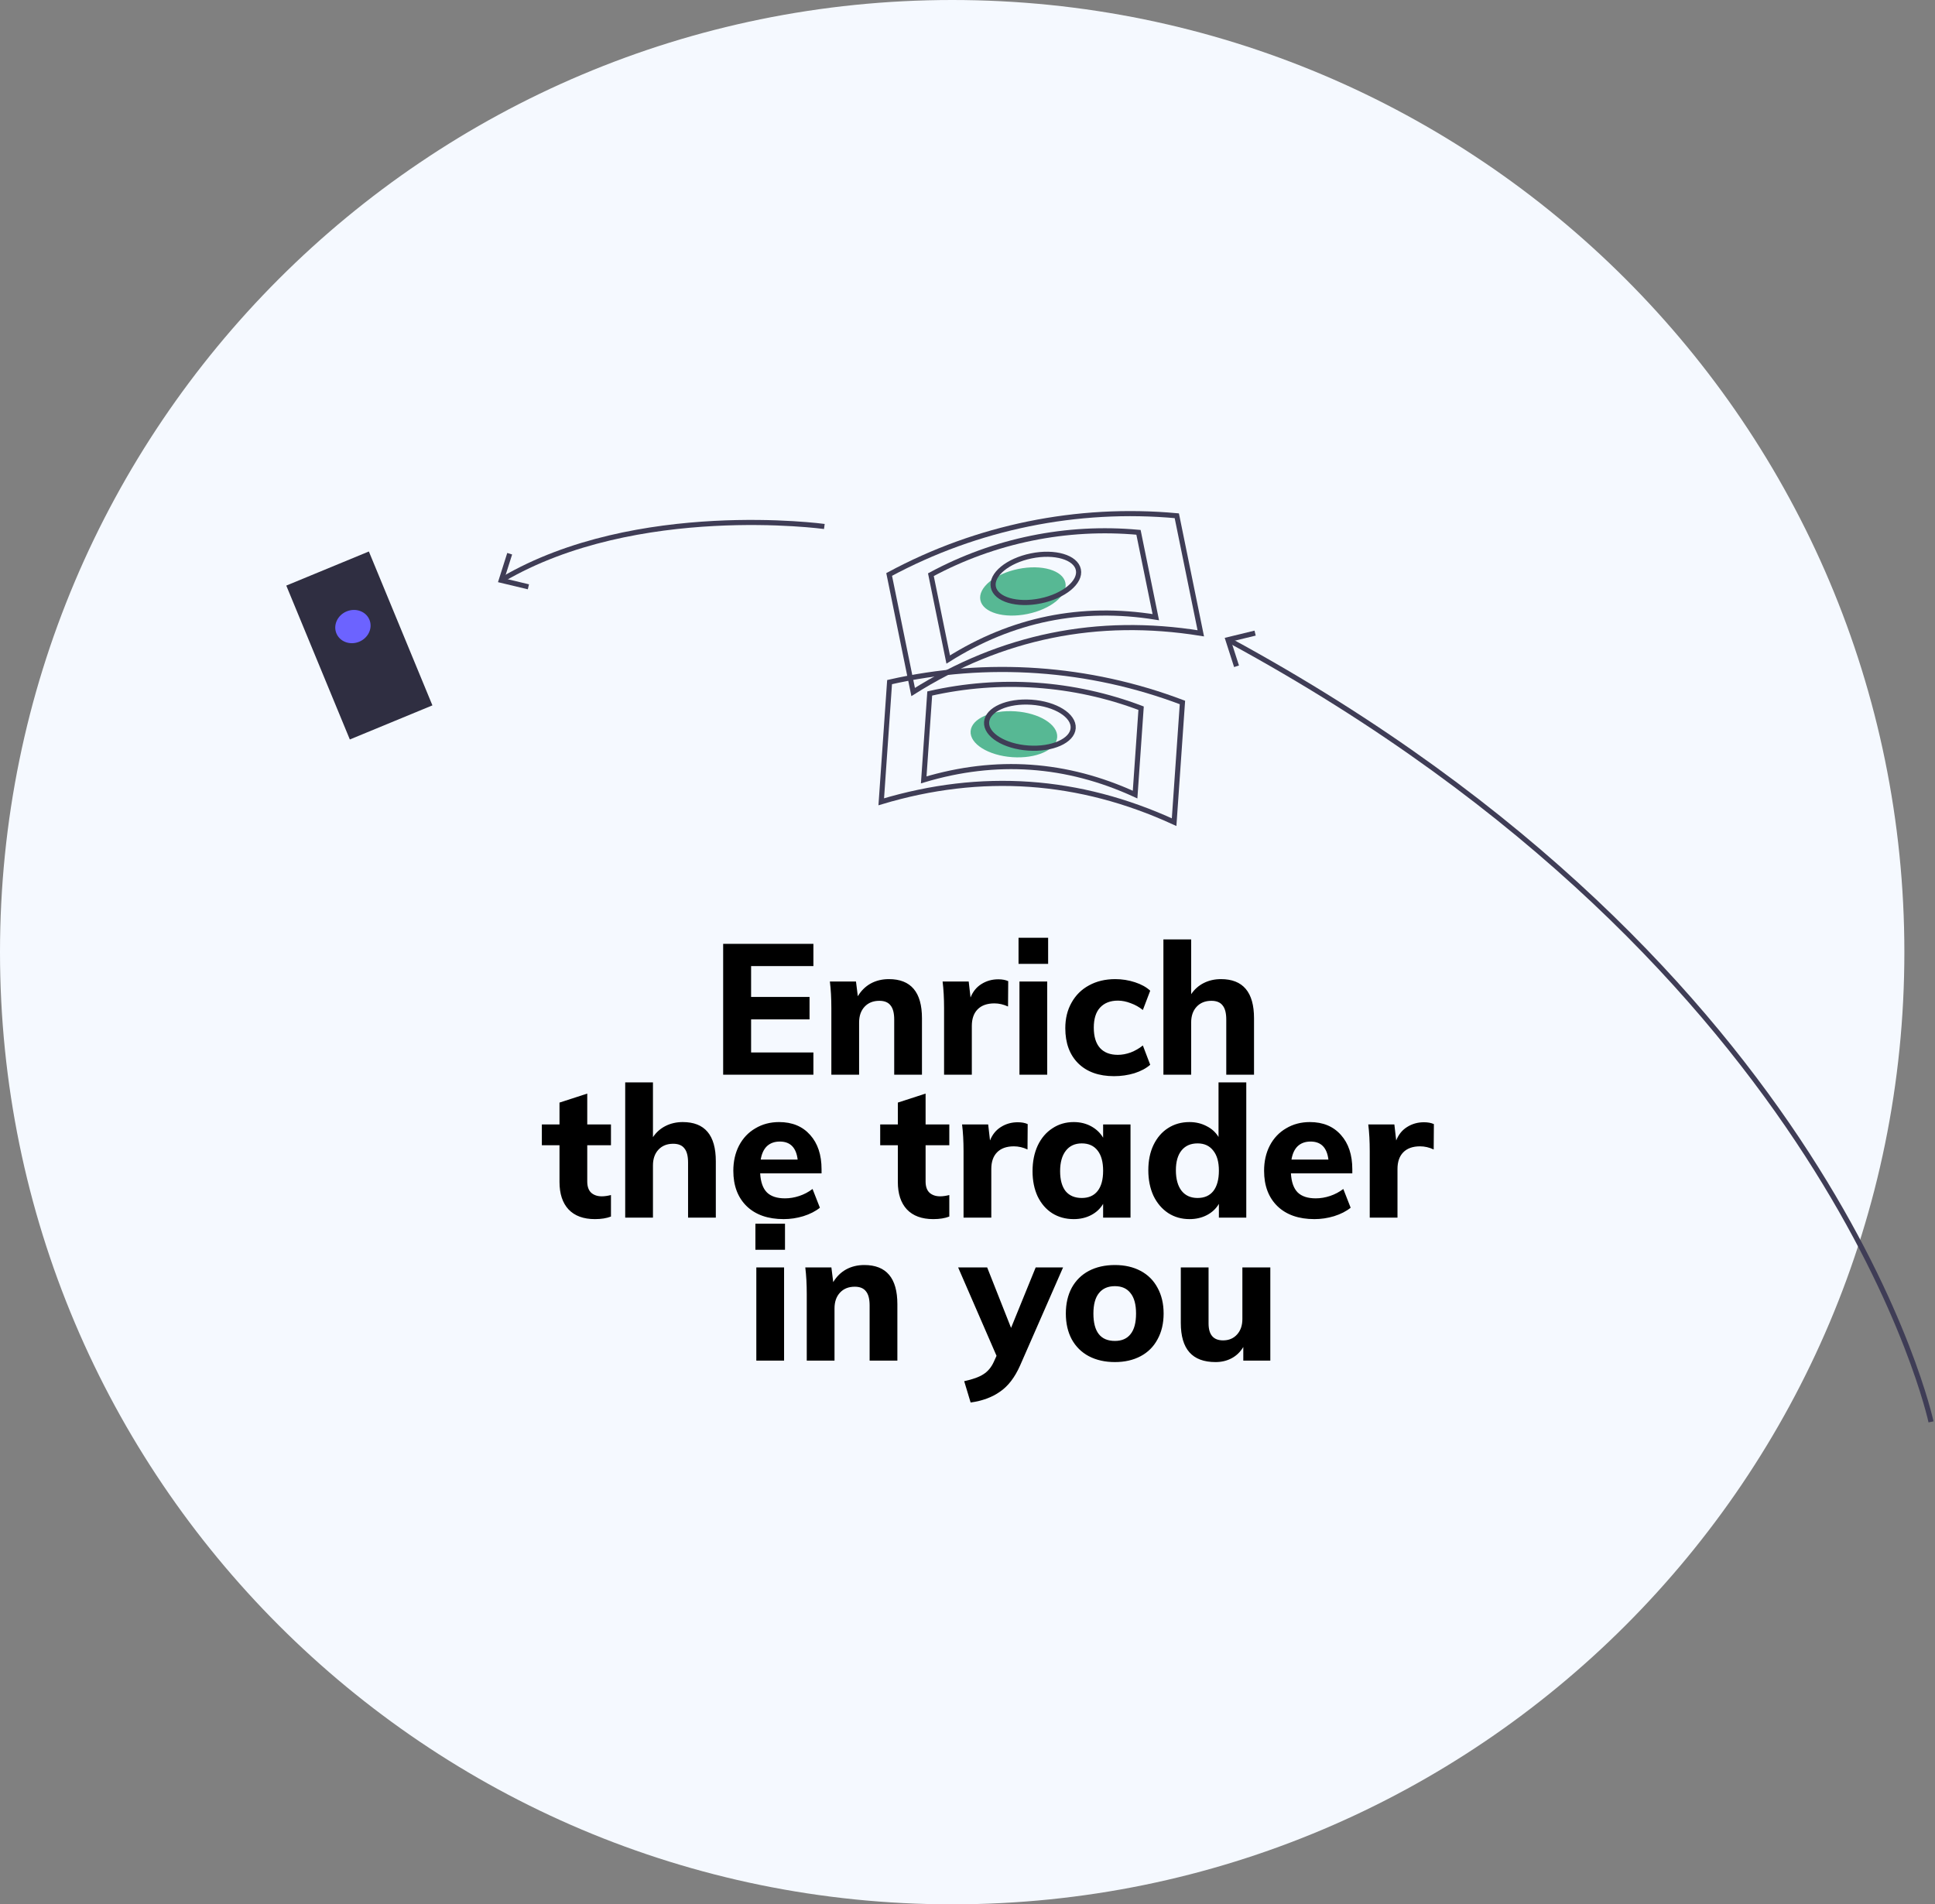 <svg width="758" height="746" viewBox="0 0 758 746" fill="none" xmlns="http://www.w3.org/2000/svg">
<rect x="0" y="0" width="758" height="746" fill="#808080" stroke="none"/>
<path d="M373 746C579.002 746 746 579.002 746 373C746 166.998 579.002 0 373 0C166.998 0 0 166.998 0 373C0 579.002 166.998 746 373 746Z" fill="#F5F9FF"/>
<path d="M756.443 557.001C756.443 557.001 718.591 379.602 481.67 250.913" stroke="#3F3D56" stroke-width="2" stroke-miterlimit="10"/>
<path d="M491.431 247.043L491.905 248.988L482.322 251.312L485.341 260.701L483.435 261.312L479.76 249.876L491.431 247.043Z" fill="#3F3D56"/>
<path d="M144.497 216.037L112.146 229.396L137.041 289.681L169.391 276.322L144.497 216.037Z" fill="#2F2E41"/>
<path d="M140.705 251.394C144.278 249.919 146.076 246.061 144.721 242.779C143.365 239.496 139.37 238.031 135.796 239.507C132.223 240.983 130.425 244.84 131.781 248.122C133.136 251.405 137.132 252.87 140.705 251.394Z" fill="#6C63FF"/>
<path d="M402.5 240.516C411.699 238.639 418.351 233.169 417.357 228.298C416.363 223.428 408.1 221.002 398.901 222.88C389.702 224.757 383.05 230.227 384.044 235.098C385.038 239.968 393.301 242.394 402.5 240.516Z" fill="#57B894"/>
<path d="M470.386 248.094C429.932 241.574 392.373 249.24 357.709 271.091L348.311 225.04C382.789 206.455 421.984 198.455 460.988 202.043L470.386 248.094Z" stroke="#3F3D56" stroke-width="2" stroke-miterlimit="10"/>
<path d="M452.765 241.769C423.568 237.064 396.46 242.597 371.442 258.367L364.658 225.131C389.542 211.717 417.831 205.943 445.982 208.533L452.765 241.769Z" stroke="#3F3D56" stroke-width="2" stroke-miterlimit="10"/>
<path d="M407.578 235.397C416.778 233.519 423.429 228.049 422.435 223.179C421.441 218.309 413.178 215.883 403.979 217.761C394.78 219.638 388.128 225.108 389.122 229.978C390.116 234.849 398.379 237.275 407.578 235.397Z" stroke="#3F3D56" stroke-width="2" stroke-miterlimit="10"/>
<path d="M414.135 288.817C414.48 283.859 407.167 279.311 397.8 278.659C388.434 278.007 380.562 281.499 380.217 286.457C379.872 291.416 387.185 295.964 396.551 296.616C405.917 297.267 413.789 293.776 414.135 288.817Z" fill="#57B894"/>
<path d="M459.935 322.077C422.7 304.974 384.459 302.312 345.213 314.094L348.476 267.208C386.669 258.523 426.576 261.3 463.198 275.191L459.935 322.077Z" stroke="#3F3D56" stroke-width="2" stroke-miterlimit="10"/>
<path d="M444.649 311.27C417.775 298.926 390.175 297.005 361.85 305.509L364.204 271.669C391.77 265.4 420.572 267.405 447.004 277.431L444.649 311.27Z" stroke="#3F3D56" stroke-width="2" stroke-miterlimit="10"/>
<path d="M420.396 285.243C420.741 280.285 413.428 275.737 404.062 275.085C394.696 274.433 386.823 277.924 386.478 282.883C386.133 287.842 393.446 292.39 402.813 293.041C412.179 293.693 420.051 290.202 420.396 285.243Z" stroke="#3F3D56" stroke-width="2" stroke-miterlimit="10"/>
<path d="M322.921 206.244C322.921 206.244 249.425 196.189 196.939 226.948" stroke="#3F3D56" stroke-width="2" stroke-miterlimit="10"/>
<path d="M198.707 216.611L200.616 217.215L197.632 226.614L207.226 228.903L206.759 230.85L195.076 228.059L198.707 216.611Z" fill="#3F3D56"/>
<path d="M283.284 369.736H318.636V378.448H294.228V390.544H317.124V399.328H294.228V412.288H318.636V421H283.284V369.736ZM348.202 383.56C356.842 383.56 361.162 388.672 361.162 398.896V421H350.29V399.4C350.29 396.856 349.81 395.008 348.85 393.856C347.938 392.656 346.474 392.056 344.458 392.056C342.058 392.056 340.138 392.824 338.698 394.36C337.258 395.896 336.538 397.96 336.538 400.552V421H325.666V394.936C325.666 391.048 325.474 387.568 325.09 384.496H335.314L336.034 390.256C337.33 388.096 339.01 386.44 341.074 385.288C343.186 384.136 345.562 383.56 348.202 383.56ZM391.062 383.632C392.598 383.632 393.894 383.872 394.95 384.352L394.878 394.288C393.102 393.472 391.326 393.064 389.55 393.064C386.67 393.064 384.462 393.856 382.926 395.44C381.438 396.976 380.694 399.136 380.694 401.92V421H369.822V394.936C369.822 391.048 369.63 387.568 369.246 384.496H379.47L380.19 390.76C381.102 388.456 382.518 386.704 384.438 385.504C386.406 384.256 388.614 383.632 391.062 383.632ZM399.353 384.496H410.225V421H399.353V384.496ZM410.585 367.36V377.584H398.993V367.36H410.585ZM436.391 421.576C430.439 421.576 425.759 419.896 422.351 416.536C418.991 413.176 417.311 408.592 417.311 402.784C417.311 398.992 418.127 395.656 419.759 392.776C421.391 389.848 423.671 387.592 426.599 386.008C429.575 384.376 433.007 383.56 436.895 383.56C439.535 383.56 442.103 383.968 444.599 384.784C447.095 385.6 449.087 386.704 450.575 388.096L447.695 395.656C446.255 394.504 444.671 393.616 442.943 392.992C441.215 392.32 439.535 391.984 437.903 391.984C434.927 391.984 432.599 392.896 430.919 394.72C429.287 396.496 428.471 399.112 428.471 402.568C428.471 406.072 429.287 408.736 430.919 410.56C432.551 412.336 434.879 413.224 437.903 413.224C439.535 413.224 441.215 412.912 442.943 412.288C444.671 411.616 446.255 410.704 447.695 409.552L450.575 417.112C448.991 418.504 446.927 419.608 444.383 420.424C441.839 421.192 439.175 421.576 436.391 421.576ZM478.28 383.56C486.92 383.56 491.24 388.672 491.24 398.896V421H480.368V399.4C480.368 396.856 479.888 395.008 478.928 393.856C478.016 392.656 476.552 392.056 474.536 392.056C472.136 392.056 470.216 392.824 468.776 394.36C467.336 395.896 466.616 397.96 466.616 400.552V421H455.744V368.008H466.616V389.464C467.912 387.544 469.568 386.08 471.584 385.072C473.6 384.064 475.832 383.56 478.28 383.56ZM230.045 448.632V462.816C230.045 464.832 230.573 466.32 231.629 467.28C232.685 468.192 234.053 468.648 235.733 468.648C236.789 468.648 237.989 468.48 239.333 468.144V476.568C237.605 477.24 235.517 477.576 233.069 477.576C228.557 477.576 225.101 476.304 222.701 473.76C220.349 471.216 219.173 467.64 219.173 463.032V448.632H212.261V440.496H219.173V431.928L230.045 428.4V440.496H239.333V448.632H230.045ZM267.448 439.56C276.088 439.56 280.408 444.672 280.408 454.896V477H269.536V455.4C269.536 452.856 269.056 451.008 268.096 449.856C267.184 448.656 265.72 448.056 263.704 448.056C261.304 448.056 259.384 448.824 257.944 450.36C256.504 451.896 255.784 453.96 255.784 456.552V477H244.912V424.008H255.784V445.464C257.08 443.544 258.736 442.08 260.752 441.072C262.768 440.064 265 439.56 267.448 439.56ZM321.828 459.648H297.78C297.972 463.056 298.86 465.552 300.444 467.136C302.028 468.672 304.38 469.44 307.5 469.44C309.372 469.44 311.244 469.128 313.116 468.504C314.988 467.88 316.716 466.968 318.3 465.768L321.18 473.112C319.452 474.504 317.292 475.608 314.7 476.424C312.156 477.192 309.588 477.576 306.996 477.576C300.852 477.576 296.028 475.896 292.524 472.536C289.02 469.128 287.268 464.496 287.268 458.64C287.268 454.944 288.012 451.656 289.5 448.776C291.036 445.848 293.172 443.592 295.908 442.008C298.644 440.376 301.74 439.56 305.196 439.56C310.332 439.56 314.388 441.24 317.364 444.6C320.34 447.912 321.828 452.4 321.828 458.064V459.648ZM305.484 447.192C303.42 447.192 301.74 447.792 300.444 448.992C299.196 450.192 298.38 451.944 297.996 454.248H312.468C311.892 449.544 309.564 447.192 305.484 447.192ZM362.584 448.632V462.816C362.584 464.832 363.112 466.32 364.168 467.28C365.224 468.192 366.592 468.648 368.272 468.648C369.328 468.648 370.528 468.48 371.872 468.144V476.568C370.144 477.24 368.056 477.576 365.608 477.576C361.096 477.576 357.64 476.304 355.24 473.76C352.888 471.216 351.712 467.64 351.712 463.032V448.632H344.8V440.496H351.712V431.928L362.584 428.4V440.496H371.872V448.632H362.584ZM398.691 439.632C400.227 439.632 401.523 439.872 402.579 440.352L402.507 450.288C400.731 449.472 398.955 449.064 397.179 449.064C394.299 449.064 392.091 449.856 390.555 451.44C389.067 452.976 388.323 455.136 388.323 457.92V477H377.451V450.936C377.451 447.048 377.259 443.568 376.875 440.496H387.099L387.819 446.76C388.731 444.456 390.147 442.704 392.067 441.504C394.035 440.256 396.243 439.632 398.691 439.632ZM442.855 440.496V477H432.127V471.6C431.023 473.472 429.463 474.936 427.447 475.992C425.431 477.048 423.151 477.576 420.607 477.576C417.439 477.576 414.631 476.808 412.183 475.272C409.783 473.736 407.887 471.552 406.495 468.72C405.151 465.84 404.479 462.528 404.479 458.784C404.479 455.04 405.151 451.704 406.495 448.776C407.887 445.848 409.807 443.592 412.255 442.008C414.703 440.376 417.487 439.56 420.607 439.56C423.151 439.56 425.431 440.112 427.447 441.216C429.463 442.32 431.023 443.808 432.127 445.68V440.496H442.855ZM423.775 469.296C426.463 469.296 428.527 468.384 429.967 466.56C431.407 464.736 432.127 462.096 432.127 458.64C432.127 455.184 431.407 452.544 429.967 450.72C428.527 448.848 426.463 447.912 423.775 447.912C421.087 447.912 418.999 448.872 417.511 450.792C416.023 452.712 415.279 455.376 415.279 458.784C415.279 462.192 415.999 464.808 417.439 466.632C418.927 468.408 421.039 469.296 423.775 469.296ZM488.207 424.008V477H477.479V471.6C476.375 473.472 474.815 474.936 472.799 475.992C470.783 477.048 468.503 477.576 465.959 477.576C462.839 477.576 460.055 476.784 457.607 475.2C455.159 473.568 453.239 471.312 451.847 468.432C450.503 465.504 449.831 462.168 449.831 458.424C449.831 454.68 450.503 451.392 451.847 448.56C453.239 445.68 455.135 443.472 457.535 441.936C459.983 440.352 462.791 439.56 465.959 439.56C468.407 439.56 470.639 440.088 472.655 441.144C474.671 442.152 476.231 443.568 477.335 445.392V424.008H488.207ZM469.127 469.296C471.815 469.296 473.879 468.384 475.319 466.56C476.759 464.688 477.479 462.024 477.479 458.568C477.479 455.16 476.735 452.544 475.247 450.72C473.807 448.848 471.767 447.912 469.127 447.912C466.439 447.912 464.351 448.824 462.863 450.648C461.375 452.472 460.631 455.064 460.631 458.424C460.631 461.88 461.375 464.568 462.863 466.488C464.351 468.36 466.439 469.296 469.127 469.296ZM529.742 459.648H505.694C505.886 463.056 506.774 465.552 508.358 467.136C509.942 468.672 512.294 469.44 515.414 469.44C517.286 469.44 519.158 469.128 521.03 468.504C522.902 467.88 524.63 466.968 526.214 465.768L529.094 473.112C527.366 474.504 525.206 475.608 522.614 476.424C520.07 477.192 517.502 477.576 514.91 477.576C508.766 477.576 503.942 475.896 500.438 472.536C496.934 469.128 495.182 464.496 495.182 458.64C495.182 454.944 495.926 451.656 497.414 448.776C498.95 445.848 501.086 443.592 503.822 442.008C506.558 440.376 509.654 439.56 513.11 439.56C518.246 439.56 522.302 441.24 525.278 444.6C528.254 447.912 529.742 452.4 529.742 458.064V459.648ZM513.398 447.192C511.334 447.192 509.654 447.792 508.358 448.992C507.11 450.192 506.294 451.944 505.91 454.248H520.382C519.806 449.544 517.478 447.192 513.398 447.192ZM557.808 439.632C559.344 439.632 560.64 439.872 561.696 440.352L561.624 450.288C559.848 449.472 558.072 449.064 556.296 449.064C553.416 449.064 551.208 449.856 549.672 451.44C548.184 452.976 547.44 455.136 547.44 457.92V477H536.568V450.936C536.568 447.048 536.376 443.568 535.992 440.496H546.216L546.936 446.76C547.848 444.456 549.264 442.704 551.184 441.504C553.152 440.256 555.36 439.632 557.808 439.632ZM296.275 496.496H307.147V533H296.275V496.496ZM307.507 479.36V489.584H295.915V479.36H307.507ZM338.569 495.56C347.209 495.56 351.529 500.672 351.529 510.896V533H340.657V511.4C340.657 508.856 340.177 507.008 339.217 505.856C338.305 504.656 336.841 504.056 334.825 504.056C332.425 504.056 330.505 504.824 329.065 506.36C327.625 507.896 326.905 509.96 326.905 512.552V533H316.033V506.936C316.033 503.048 315.841 499.568 315.457 496.496H325.681L326.401 502.256C327.697 500.096 329.377 498.44 331.441 497.288C333.553 496.136 335.929 495.56 338.569 495.56ZM416.439 496.496L399.591 534.944C397.527 539.6 394.911 543.008 391.743 545.168C388.623 547.376 384.783 548.792 380.223 549.416L377.703 541.064C381.063 540.344 383.583 539.432 385.263 538.328C386.991 537.224 388.335 535.616 389.295 533.504L390.375 531.128L375.327 496.496H386.703L396.063 520.184L405.711 496.496H416.439ZM436.746 533.576C432.858 533.576 429.45 532.808 426.522 531.272C423.642 529.736 421.41 527.528 419.826 524.648C418.29 521.768 417.522 518.408 417.522 514.568C417.522 510.728 418.29 507.368 419.826 504.488C421.41 501.608 423.642 499.4 426.522 497.864C429.45 496.328 432.858 495.56 436.746 495.56C440.586 495.56 443.946 496.328 446.826 497.864C449.706 499.4 451.914 501.608 453.45 504.488C455.034 507.368 455.826 510.728 455.826 514.568C455.826 518.408 455.034 521.768 453.45 524.648C451.914 527.528 449.706 529.736 446.826 531.272C443.946 532.808 440.586 533.576 436.746 533.576ZM436.746 525.296C439.434 525.296 441.474 524.408 442.866 522.632C444.306 520.856 445.026 518.168 445.026 514.568C445.026 511.016 444.306 508.352 442.866 506.576C441.474 504.752 439.434 503.84 436.746 503.84C434.01 503.84 431.922 504.752 430.482 506.576C429.042 508.352 428.322 511.016 428.322 514.568C428.322 521.72 431.13 525.296 436.746 525.296ZM497.623 496.496V533H487.039V527.672C485.887 529.592 484.375 531.056 482.503 532.064C480.631 533.072 478.519 533.576 476.167 533.576C471.607 533.576 468.199 532.304 465.943 529.76C463.687 527.216 462.559 523.376 462.559 518.24V496.496H473.431V518.456C473.431 522.872 475.327 525.08 479.119 525.08C481.375 525.08 483.199 524.312 484.591 522.776C485.983 521.24 486.679 519.224 486.679 516.728V496.496H497.623Z" fill="black"/>
</svg>
